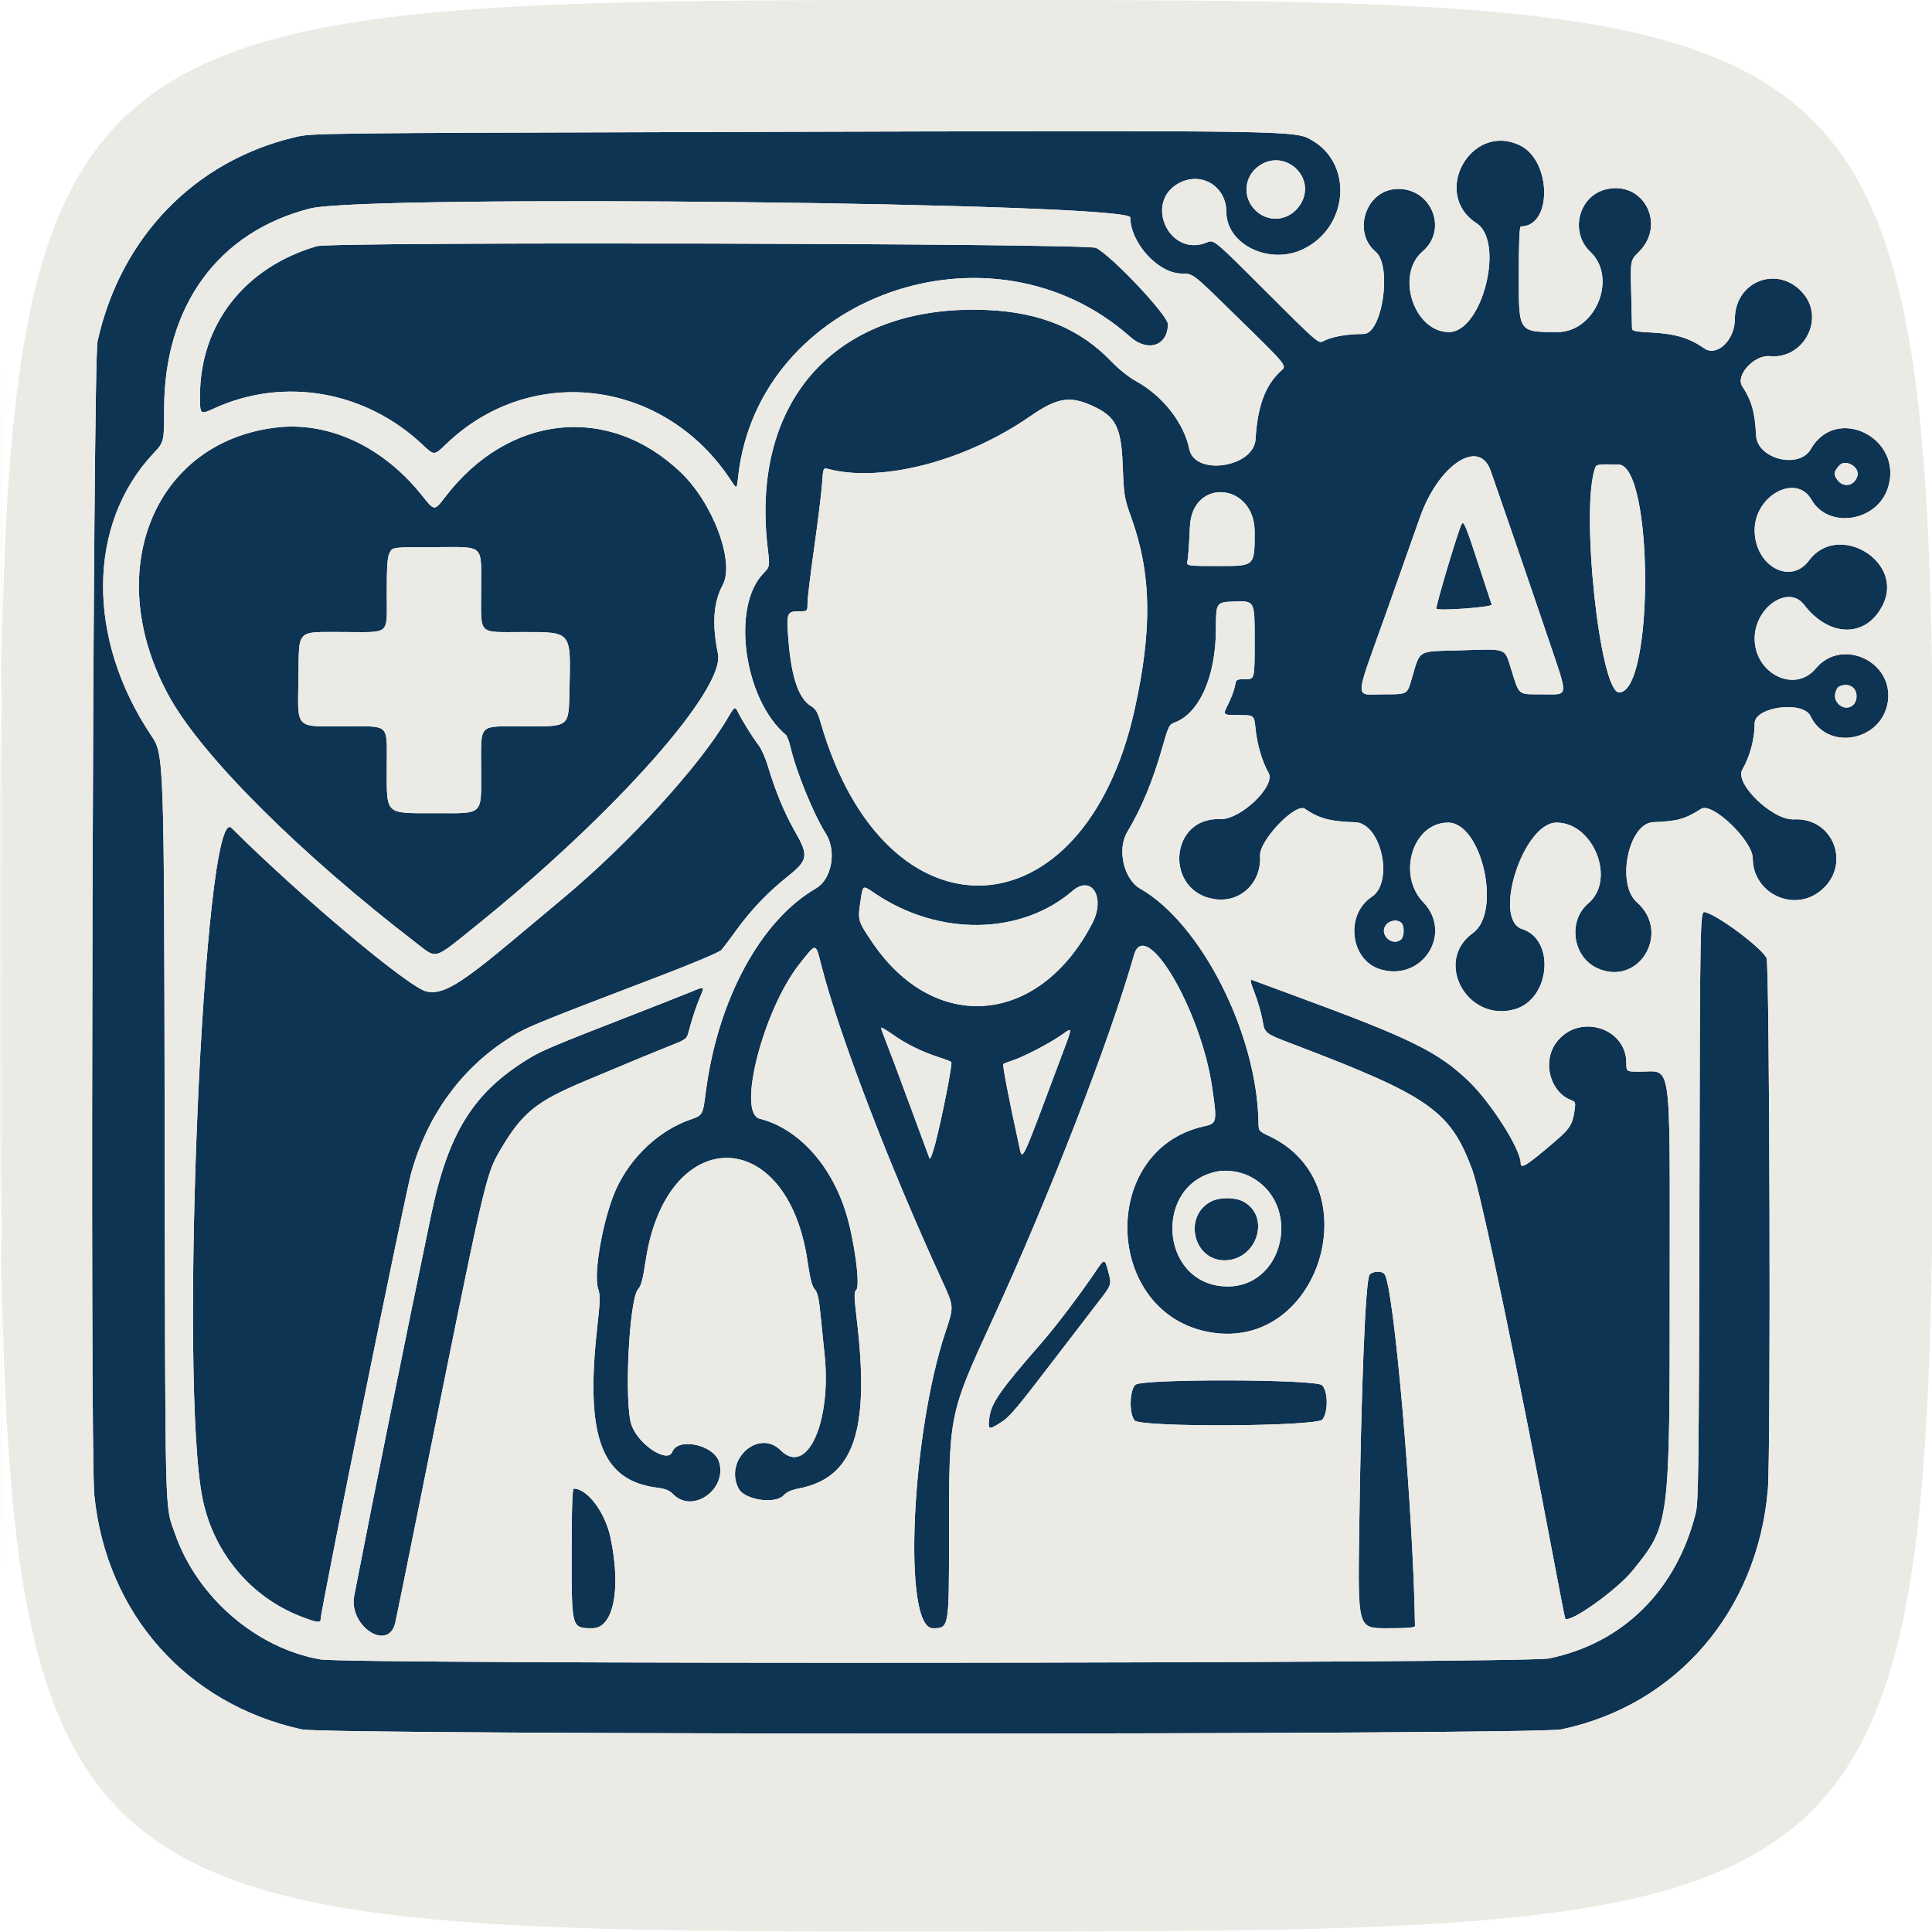 <svg xmlns="http://www.w3.org/2000/svg" width="1024" height="1024" viewBox="0 0 1024 1024" version="1.1"><path d="M 387 69.944 C 165.779 70.553, 165.489 70.557, 156.500 72.677 C 103.121 85.267, 63.917 125.754, 51.706 180.898 C 49.208 192.180, 47.596 768.618, 49.996 792.500 C 56.297 855.204, 98.858 903.233, 160 916.637 C 173.355 919.564, 813.509 919.545, 827.500 916.616 C 888.520 903.844, 931.487 853.965, 937.002 789.500 C 938.606 770.762, 937.971 511.552, 936.313 507.852 C 933.930 502.533, 910.839 485.233, 903.774 483.474 C 901.048 482.795, 901.048 482.795, 900.720 639.148 C 900.426 779.623, 900.227 796.161, 898.763 802.006 C 888.503 842.965, 860.148 871.022, 820.939 879.012 C 807.738 881.703, 185.077 882.188, 169.777 879.520 C 135.818 873.598, 104.447 846.486, 92.810 813 C 87.255 797.015, 87.625 811.440, 87.279 597.246 C 86.961 399.993, 86.961 399.993, 80.098 389.746 C 45.763 338.491, 46.189 277.873, 81.145 240.505 C 87 234.245, 87 234.245, 87 216.754 C 87 162.181, 115.631 122.872, 164.387 110.504 C 193.926 103.010, 598.995 107.433, 599.070 115.250 C 599.203 128.911, 613.999 145, 626.431 145 C 632.254 145, 632.254 145, 651.877 164.210 C 683.972 195.630, 682.236 193.490, 678.481 197.018 C 670.490 204.525, 666.505 215.481, 665.472 232.785 C 664.579 247.755, 633.295 252.454, 630.361 238.059 C 627.526 224.153, 616.223 209.743, 602.077 202 C 598.318 199.942, 592.966 195.667, 589.091 191.625 C 572.479 174.299, 551.536 165.582, 523.500 164.325 C 444.259 160.771, 397.558 211.299, 406.896 290.481 C 408.060 300.354, 408.060 300.354, 404.598 303.927 C 387.452 321.619, 394.272 370.619, 416.508 389.500 C 417.155 390.050, 418.269 392.975, 418.981 396 C 422.123 409.334, 431.233 431.627, 437.727 441.872 C 443.551 451.062, 440.854 466.014, 432.500 470.848 C 403.114 487.849, 380.409 529.811, 374.087 578.799 C 372.500 591.098, 372.500 591.098, 365.757 593.450 C 349.338 599.177, 334.340 613.228, 326.635 630.101 C 319.784 645.106, 314.356 674.988, 317.017 683.050 C 318.179 686.571, 318.115 689.397, 316.562 703.321 C 310.050 761.704, 318.722 784.823, 348.531 788.547 C 352.762 789.076, 354.774 789.928, 356.967 792.121 C 367.326 802.480, 385.805 789.059, 381.044 774.634 C 378.096 765.702, 359.331 761.761, 356.379 769.455 C 353.917 775.871, 338.468 765.798, 334.729 755.338 C 330.716 744.116, 333.411 688.425, 338.214 683.284 C 339.796 681.592, 340.739 678.046, 342.203 668.284 C 353.128 595.474, 417.297 595.539, 427.989 668.371 C 429.386 677.888, 430.388 681.797, 431.835 683.371 C 433.360 685.031, 434.038 688.035, 434.911 697 C 435.527 703.325, 436.466 712.550, 436.997 717.500 C 440.886 753.693, 427.770 782.679, 413.818 768.727 C 402.089 756.998, 383.593 773.709, 391.462 788.926 C 394.621 795.035, 410.822 797.453, 415.413 792.500 C 416.943 790.849, 419.559 789.655, 423.115 788.985 C 452.505 783.446, 461.118 758.672, 454.155 699.703 C 452.665 687.091, 452.613 684.736, 453.799 683.752 C 456.143 681.807, 452.815 656.948, 448.277 642.500 C 440.248 616.942, 422.810 598.010, 402.614 592.924 C 390.439 589.859, 404.645 534.937, 423.869 510.745 C 432.847 499.448, 432.184 499.370, 435.453 512.104 C 444.810 548.563, 471.481 618.171, 499.210 678.500 C 505.645 692.500, 505.645 692.500, 501.279 705.500 C 482.829 760.445, 478.365 863, 494.424 863 C 503 863, 503 863, 503.004 815.250 C 503.010 748.831, 502.742 750.161, 526.479 698.500 C 556.330 633.530, 588.166 551.421, 601.034 506.209 C 606.988 485.289, 636.391 534.940, 642.439 576.128 C 645.172 594.740, 645.028 595.456, 638.250 596.946 C 582.008 609.308, 584.796 696.671, 641.736 706.192 C 700.016 715.937, 726.510 627.618, 672.917 602.253 C 667.123 599.510, 667.100 599.483, 667.031 595 C 666.302 548.003, 636.729 489.511, 604.337 471 C 595.605 466.010, 591.970 450.149, 597.461 441 C 605.062 428.332, 611.076 413.786, 616.224 395.611 C 619.179 385.182, 619.771 383.952, 622.258 383.073 C 635.622 378.351, 644.416 358.649, 644.470 333.311 C 644.500 319.122, 644.500 319.122, 654.752 318.811 C 665.004 318.500, 665.004 318.500, 665.002 339.250 C 665 360, 665 360, 660.111 360 C 655.251 360, 655.218 360.022, 654.532 363.750 C 654.153 365.813, 652.534 370.087, 650.936 373.250 C 648.030 379, 648.030 379, 656.386 379 C 664.742 379, 664.742 379, 665.444 386.133 C 666.268 394.496, 669.016 403.820, 672.371 409.639 C 676.338 416.517, 657.432 434.593, 646.738 434.146 C 619.540 433.011, 617.054 472.893, 644.091 476.599 C 657.633 478.455, 668.724 467.708, 667.848 453.580 C 667.350 445.541, 686.717 425.288, 691.654 428.686 C 699.143 433.841, 704.976 435.403, 718.250 435.810 C 732.009 436.232, 738.965 467.463, 727.055 475.345 C 712.741 484.818, 715.628 508.977, 731.648 513.776 C 753.855 520.430, 770.247 494.773, 754.373 478.206 C 740.299 463.517, 748.858 436, 767.500 436 C 785.375 436, 796.078 483.475, 780.689 494.501 C 759.603 509.609, 777.862 542.413, 803.142 534.839 C 821.683 529.284, 824.396 498.021, 806.821 492.443 C 790.821 487.365, 807.364 436, 825 436 C 844.644 436, 856.609 466.360, 841.858 478.773 C 830.870 488.018, 833.448 507.086, 846.500 513.110 C 868.538 523.281, 885.978 494.358, 867.559 478.186 C 856.523 468.496, 863.125 436.275, 876.250 435.769 C 889.124 435.272, 892.965 434.203, 901.706 428.686 C 907.544 425, 929 445.648, 929 454.952 C 929 473.086, 949.825 483.555, 964.253 472.674 C 981.640 459.562, 972.418 433.217, 950.815 434.283 C 939.504 434.841, 919.217 415.302, 923.460 407.936 C 927.542 400.850, 930 391.626, 930 383.395 C 930 374.608, 955.648 371.241, 959.573 379.512 C 968.546 398.422, 997.728 392.858, 1000.630 371.683 C 1003.550 350.381, 976.030 337.845, 962.429 354.282 C 951.366 367.651, 930 357.195, 930 338.410 C 930 321.933, 947.870 309.699, 956.163 320.500 C 969.752 338.199, 989.466 338.129, 998.072 320.352 C 1009.248 297.264, 974.050 276.430, 958.774 297.092 C 948.917 310.424, 930 299.845, 930 281 C 930 262.558, 952.077 250.721, 960.115 264.853 C 968.996 280.467, 994.643 276.633, 1000.564 258.806 C 1009.328 232.421, 973.398 214.142, 959.751 238.042 C 953.567 248.873, 931.338 243.282, 930.758 230.750 C 930.199 218.677, 928.376 212.188, 923.449 204.744 C 919.639 198.986, 929.732 187.980, 938.087 188.782 C 955.632 190.468, 967.109 169.641, 956.142 156.018 C 943.234 139.984, 919.540 148.476, 919.510 169.147 C 919.493 180.305, 909.934 189.367, 903.209 184.600 C 895.662 179.251, 887.963 176.915, 875.750 176.269 C 866.796 175.795, 865.001 175.433, 865.005 174.100 C 865.007 173.220, 864.813 164.729, 864.572 155.230 C 864.134 137.961, 864.134 137.961, 868.540 133.618 C 883.479 118.889, 870.879 95.254, 850.856 100.447 C 836.548 104.159, 831.951 123.163, 842.877 133.437 C 857.489 147.179, 845.722 176, 825.500 176 C 805 176, 805 176, 805 148 C 805 127.486, 805.309 120, 806.156 120 C 822.843 120, 822.409 85.186, 805.621 77.058 C 779.711 64.516, 758.404 102.646, 782.575 118.298 C 797.714 128.102, 785.615 176, 768 176 C 749.434 176, 739.495 145.684, 753.993 133.274 C 768.039 121.251, 758.111 98.665, 739.460 100.212 C 723.603 101.527, 716.877 123.146, 729.119 133.447 C 737.953 140.880, 732.672 176.999, 722.750 177.012 C 713.681 177.024, 705.719 178.475, 701.068 180.963 C 698.835 182.159, 697.478 180.965, 671.072 154.572 C 643.415 126.929, 643.415 126.929, 639.740 128.464 C 619.672 136.849, 605.879 106.755, 625.259 96.868 C 637.054 90.850, 650 98.948, 650 112.344 C 650 129.515, 672.683 140.608, 690.500 132.150 C 714.563 120.726, 717.497 87.338, 695.568 74.487 C 686.274 69.040, 690.874 69.108, 387 69.944 M 669.017 86.851 C 659.454 91.980, 657.783 104.287, 665.642 111.698 C 673.280 118.902, 685.101 116.602, 690.023 106.956 C 696.713 93.841, 682.086 79.842, 669.017 86.851 M 168 130.474 C 129.637 141.657, 106 171.937, 106 209.901 C 106 219.886, 106 219.886, 113.656 216.397 C 150.575 199.573, 193.797 207.165, 224.075 235.794 C 230.110 241.500, 230.110 241.500, 236.509 235.344 C 281.664 191.906, 352.662 201.109, 387.622 254.931 C 390.500 259.363, 390.500 259.363, 391.272 252.431 C 401.920 156.883, 525.273 113.020, 599.054 178.548 C 608.386 186.836, 618.993 183.256, 619.004 171.816 C 619.008 167.192, 589.868 136.198, 581 131.396 C 576.445 128.929, 176.364 128.036, 168 130.474 M 545.850 220.748 C 511.565 244.469, 467.221 255.994, 438.905 248.544 C 436.309 247.861, 436.309 247.861, 435.683 256.685 C 435.339 261.538, 433.469 276.697, 431.528 290.371 C 429.588 304.045, 428 317.206, 428 319.616 C 428 324, 428 324, 423.622 324 C 416.929 324, 416.670 324.743, 417.967 340.193 C 419.591 359.537, 423.449 370.471, 430.021 374.354 C 432.395 375.755, 433.379 377.505, 435.055 383.298 C 469.250 501.515, 574.705 496.888, 601.388 376 C 610.836 333.193, 610.295 304.009, 599.495 274 C 595.879 263.952, 595.689 262.790, 595.078 247 C 594.272 226.159, 591.407 220.608, 578.500 214.880 C 566.772 209.675, 560.130 210.869, 545.850 220.748 M 146 226.629 C 80.356 234.738, 53.242 304.951, 90.443 370.500 C 108.277 401.924, 159.632 452.939, 220.588 499.784 C 231.878 508.460, 229.289 509.233, 253 490.106 C 325.697 431.465, 384.406 365.364, 380.537 346.513 C 377.321 330.843, 378.115 319.203, 383.018 310.151 C 389.596 298.006, 378.012 266.810, 360.820 250.369 C 322.580 213.799, 269.415 219.464, 235.723 263.698 C 230.240 270.896, 230.240 270.896, 223.729 262.698 C 203.018 236.624, 174.019 223.168, 146 226.629 M 974.807 246.750 C 972.166 249.826, 971.881 250.908, 973.103 253.229 C 976.005 258.739, 982.708 258.171, 984.461 252.267 C 985.879 247.491, 978.025 243.003, 974.807 246.750 M 752.579 274.261 C 747.123 289.793, 738.968 312.850, 734.458 325.500 C 717.473 373.143, 717.544 368, 733.871 368 C 745.805 368, 745.805 368, 747.962 360.750 C 753.006 343.800, 750.414 345.395, 774.069 344.685 C 799.482 343.923, 797.273 343.053, 801.150 355.347 C 805.411 368.859, 804.293 368, 817.622 368 C 831.742 368, 831.477 370.634, 820.593 338.399 C 812.885 315.567, 792.752 256.945, 789.976 249.250 C 783.802 232.130, 762.337 246.486, 752.579 274.261 M 845.572 247.673 C 837.508 268.689, 847.884 367, 858.167 367 C 876.751 367, 876.454 246.668, 857.869 246.219 C 847.598 245.971, 846.160 246.141, 845.572 247.673 M 630.666 279.250 C 630.324 287.637, 629.757 295.738, 629.405 297.250 C 628.767 300, 628.767 300, 646.883 300 C 665 300, 665 300, 665 282 C 665 255.677, 631.735 253.013, 630.666 279.250 M 774.747 277.663 C 772.961 280.789, 760.661 321.995, 761.319 322.652 C 762.582 323.916, 791.132 321.787, 790.626 320.467 C 790.354 319.760, 787.159 310.032, 783.525 298.849 C 777.136 279.192, 775.765 275.882, 774.747 277.663 M 206.526 292.950 C 205.321 295.280, 205 299.758, 205 314.250 C 205 337.092, 207.227 335, 182.911 335 C 156.382 335, 158.590 332.821, 158.193 359.398 C 157.782 386.913, 155.975 385, 182.383 385 C 207.164 385, 205 382.944, 205 406.495 C 205 432.312, 203.634 431, 230.516 431 C 256.825 431, 255 432.745, 255 407.588 C 255 383.040, 253.091 385, 277.001 385 C 302.551 385, 301.362 385.979, 301.855 364.550 C 302.549 334.432, 303.025 335, 277.117 335 C 252.892 335, 255 337.082, 255 313.151 C 255 287.737, 257.447 290, 229.969 290 C 208.051 290, 208.051 290, 206.526 292.950 M 975.185 363.684 C 973.002 364.557, 971.855 368.857, 973.150 371.315 C 976.324 377.347, 984 375.709, 984 369 C 984 364.271, 979.899 361.798, 975.185 363.684 M 385.563 380.820 C 370.580 406.244, 333.324 447.015, 298.562 476.031 C 290.346 482.889, 278.871 492.487, 273.062 497.359 C 243.738 521.956, 234.644 527.399, 226.027 525.506 C 216.762 523.471, 159.173 475.145, 122.750 438.840 C 107.898 424.036, 94.613 733.739, 107.478 794.894 C 113.445 823.262, 132.982 846.502, 159.500 856.776 C 168.217 860.153, 170 860.350, 170 857.932 C 170 853.200, 214.511 633.943, 217.999 621.490 C 226.308 591.831, 243.710 567.433, 267.944 551.468 C 278.292 544.651, 279.610 544.100, 349.500 517.403 C 367.535 510.513, 381.260 504.712, 382.318 503.530 C 383.318 502.414, 386.739 497.900, 389.921 493.500 C 397.983 482.351, 406.690 473.178, 417.104 464.862 C 428.470 455.786, 428.810 453.647, 421.040 440.129 C 415.829 431.063, 410.685 418.578, 406.976 406 C 405.760 401.875, 403.564 396.925, 402.096 395 C 398.811 390.692, 393.837 382.736, 391.357 377.820 C 389.500 374.141, 389.500 374.141, 385.563 380.820 M 568.500 472.171 C 541.053 495.744, 497.654 496.350, 463.918 473.630 C 456.960 468.945, 457.403 468.685, 455.973 478.297 C 454.577 487.680, 454.758 488.284, 462.309 499.437 C 495.409 548.325, 550.755 543.560, 578.929 489.397 C 586.053 475.701, 578.642 463.461, 568.500 472.171 M 734.333 490.615 C 731.075 495.587, 737.985 501.747, 742.560 497.950 C 744.306 496.501, 744.461 490.861, 742.800 489.200 C 740.637 487.037, 736.191 487.780, 734.333 490.615 M 665.080 526.544 C 666.714 530.787, 668.571 537.290, 669.206 540.995 C 670.361 547.730, 670.361 547.730, 685.430 553.467 C 757.748 580.994, 768.677 588.656, 780.332 620 C 784.960 632.445, 805.083 728.818, 823.555 827 C 826.711 843.775, 829.428 857.663, 829.592 857.862 C 831.869 860.621, 856.961 842.770, 865.290 832.465 C 885.010 808.066, 884.991 808.215, 884.996 680.151 C 885.001 558.499, 886.352 568, 869.050 568 C 862 568, 862 568, 862 563.460 C 862 544.272, 836.233 536.859, 824.730 552.739 C 817.341 562.938, 821.570 578.844, 832.805 583.116 C 835.047 583.968, 835.170 584.378, 834.512 588.766 C 833.408 596.133, 832.042 598.260, 824 605.144 C 809.215 617.800, 806 619.825, 806 616.484 C 806 609.161, 790.322 584.465, 778.419 573.038 C 762.177 557.444, 747.800 550.387, 686 527.673 C 674.725 523.529, 664.737 519.843, 663.804 519.483 C 662.390 518.936, 662.601 520.106, 665.080 526.544 M 365.490 526.020 C 361.646 527.599, 347.925 533.007, 335 538.037 C 294.022 553.983, 287.254 556.824, 280.573 560.883 C 250.975 578.864, 237.643 600.141, 228.492 644 C 215.174 707.826, 197.271 796.494, 187.755 845.750 C 184.671 861.712, 205.597 875.693, 209.471 860.259 C 209.849 858.752, 215.498 830.964, 222.024 798.509 C 257.245 623.339, 257.360 622.839, 265.183 609.500 C 276.633 589.979, 283.989 583.953, 309.500 573.193 C 328.773 565.064, 346.876 557.571, 355.741 554.053 C 363.732 550.882, 364.014 550.657, 365.046 546.641 C 366.664 540.346, 369.099 532.988, 371.179 528.108 C 373.549 522.546, 373.757 522.623, 365.490 526.020 M 467 544.777 C 467 545.260, 468.081 548.320, 469.402 551.578 C 470.723 554.835, 476.364 569.875, 481.939 585 C 487.513 600.125, 492.340 613.175, 492.665 614 C 492.990 614.825, 494.319 611.450, 495.619 606.500 C 499.295 592.497, 504.986 563.578, 504.204 562.877 C 503.817 562.530, 501.025 561.455, 498 560.488 C 488.965 557.601, 480.198 553.317, 473.404 548.469 C 469.882 545.955, 467 544.294, 467 544.777 M 561.897 549.048 C 555.408 553.488, 542.296 560.232, 536.500 562.111 C 534.300 562.825, 532.187 563.654, 531.805 563.954 C 531.222 564.412, 534.596 581.911, 540.152 607.250 C 541.994 615.651, 540.736 618.289, 561.953 561.543 C 568.912 542.932, 568.918 544.245, 561.897 549.048 M 645 620.921 C 611.455 627.749, 614.536 679.602, 648.616 681.789 C 680.923 683.862, 691.203 637.009, 661.500 623.071 C 656.737 620.836, 649.836 619.937, 645 620.921 M 642.020 636.752 C 627.043 644.276, 632.335 668, 648.990 668 C 666.246 668, 673.706 644.747, 658.983 636.851 C 654.587 634.494, 646.608 634.447, 642.020 636.752 M 580.514 674.172 C 572.523 686.013, 559.733 702.905, 552.357 711.360 C 529.633 737.409, 525.300 743.668, 524.332 751.846 C 523.618 757.871, 524.006 758.016, 530.249 754.057 C 535.325 750.838, 537.657 748.078, 560.293 718.500 C 568.711 707.500, 578.672 694.529, 582.430 689.676 C 589.261 680.853, 589.261 680.853, 587.360 673.848 C 585.460 666.844, 585.460 666.844, 580.514 674.172 M 725.917 675.601 C 723.723 678.244, 721.425 735.153, 720.379 812.750 C 719.702 863, 719.702 863, 734.851 863 C 746.314 863, 749.995 862.696, 749.981 861.750 C 749.052 799.725, 738.767 681.294, 733.786 675.250 C 732.329 673.483, 727.496 673.698, 725.917 675.601 M 601.861 733.912 C 598.648 736.513, 598.336 749.504, 601.405 752.895 C 604.769 756.612, 697.977 756.116, 700.927 752.365 C 704.065 748.377, 703.916 737.209, 700.686 734.174 C 697.271 730.967, 605.798 730.724, 601.861 733.912 M 303 826 C 303 863, 303 863, 314 863 C 325.201 863, 329.341 842.145, 323.557 814.856 C 320.742 801.576, 311.309 789, 304.162 789 C 303.300 789, 303 798.558, 303 826" stroke="none" fill="#0e3453" fill-rule="evenodd"/><path d="M 0 512.001 C 0 1024.002, 0 1024.002, 512.250 1023.751 C 1024.500 1023.500, 1024.500 1023.500, 1024.751 511.750 C 1025.002 0, 1025.002 0, 512.501 0 C 0 0, 0 0, 0 512.001 M 0.496 512.500 C 0.496 794.100, 0.610 909.151, 0.750 768.168 C 0.890 627.186, 0.890 396.786, 0.750 256.168 C 0.610 115.551, 0.496 230.900, 0.496 512.500 M 387 69.944 C 165.779 70.553, 165.489 70.557, 156.500 72.677 C 103.121 85.267, 63.917 125.754, 51.706 180.898 C 49.208 192.180, 47.596 768.618, 49.996 792.500 C 56.297 855.204, 98.858 903.233, 160 916.637 C 173.355 919.564, 813.509 919.545, 827.500 916.616 C 888.520 903.844, 931.487 853.965, 937.002 789.500 C 938.606 770.762, 937.971 511.552, 936.313 507.852 C 933.930 502.533, 910.839 485.233, 903.774 483.474 C 901.048 482.795, 901.048 482.795, 900.720 639.148 C 900.426 779.623, 900.227 796.161, 898.763 802.006 C 888.503 842.965, 860.148 871.022, 820.939 879.012 C 807.738 881.703, 185.077 882.188, 169.777 879.520 C 135.818 873.598, 104.447 846.486, 92.810 813 C 87.255 797.015, 87.625 811.440, 87.279 597.246 C 86.961 399.993, 86.961 399.993, 80.098 389.746 C 45.763 338.491, 46.189 277.873, 81.145 240.505 C 87 234.245, 87 234.245, 87 216.754 C 87 162.181, 115.631 122.872, 164.387 110.504 C 193.926 103.010, 598.995 107.433, 599.070 115.250 C 599.203 128.911, 613.999 145, 626.431 145 C 632.254 145, 632.254 145, 651.877 164.210 C 683.972 195.630, 682.236 193.490, 678.481 197.018 C 670.490 204.525, 666.505 215.481, 665.472 232.785 C 664.579 247.755, 633.295 252.454, 630.361 238.059 C 627.526 224.153, 616.223 209.743, 602.077 202 C 598.318 199.942, 592.966 195.667, 589.091 191.625 C 572.479 174.299, 551.536 165.582, 523.500 164.325 C 444.259 160.771, 397.558 211.299, 406.896 290.481 C 408.060 300.354, 408.060 300.354, 404.598 303.927 C 387.452 321.619, 394.272 370.619, 416.508 389.500 C 417.155 390.050, 418.269 392.975, 418.981 396 C 422.123 409.334, 431.233 431.627, 437.727 441.872 C 443.551 451.062, 440.854 466.014, 432.500 470.848 C 403.114 487.849, 380.409 529.811, 374.087 578.799 C 372.500 591.098, 372.500 591.098, 365.757 593.450 C 349.338 599.177, 334.340 613.228, 326.635 630.101 C 319.784 645.106, 314.356 674.988, 317.017 683.050 C 318.179 686.571, 318.115 689.397, 316.562 703.321 C 310.050 761.704, 318.722 784.823, 348.531 788.547 C 352.762 789.076, 354.774 789.928, 356.967 792.121 C 367.326 802.480, 385.805 789.059, 381.044 774.634 C 378.096 765.702, 359.331 761.761, 356.379 769.455 C 353.917 775.871, 338.468 765.798, 334.729 755.338 C 330.716 744.116, 333.411 688.425, 338.214 683.284 C 339.796 681.592, 340.739 678.046, 342.203 668.284 C 353.128 595.474, 417.297 595.539, 427.989 668.371 C 429.386 677.888, 430.388 681.797, 431.835 683.371 C 433.360 685.031, 434.038 688.035, 434.911 697 C 435.527 703.325, 436.466 712.550, 436.997 717.500 C 440.886 753.693, 427.770 782.679, 413.818 768.727 C 402.089 756.998, 383.593 773.709, 391.462 788.926 C 394.621 795.035, 410.822 797.453, 415.413 792.500 C 416.943 790.849, 419.559 789.655, 423.115 788.985 C 452.505 783.446, 461.118 758.672, 454.155 699.703 C 452.665 687.091, 452.613 684.736, 453.799 683.752 C 456.143 681.807, 452.815 656.948, 448.277 642.500 C 440.248 616.942, 422.810 598.010, 402.614 592.924 C 390.439 589.859, 404.645 534.937, 423.869 510.745 C 432.847 499.448, 432.184 499.370, 435.453 512.104 C 444.810 548.563, 471.481 618.171, 499.210 678.500 C 505.645 692.500, 505.645 692.500, 501.279 705.500 C 482.829 760.445, 478.365 863, 494.424 863 C 503 863, 503 863, 503.004 815.250 C 503.010 748.831, 502.742 750.161, 526.479 698.500 C 556.330 633.530, 588.166 551.421, 601.034 506.209 C 606.988 485.289, 636.391 534.940, 642.439 576.128 C 645.172 594.740, 645.028 595.456, 638.250 596.946 C 582.008 609.308, 584.796 696.671, 641.736 706.192 C 700.016 715.937, 726.510 627.618, 672.917 602.253 C 667.123 599.510, 667.100 599.483, 667.031 595 C 666.302 548.003, 636.729 489.511, 604.337 471 C 595.605 466.010, 591.970 450.149, 597.461 441 C 605.062 428.332, 611.076 413.786, 616.224 395.611 C 619.179 385.182, 619.771 383.952, 622.258 383.073 C 635.622 378.351, 644.416 358.649, 644.470 333.311 C 644.500 319.122, 644.500 319.122, 654.752 318.811 C 665.004 318.500, 665.004 318.500, 665.002 339.250 C 665 360, 665 360, 660.111 360 C 655.251 360, 655.218 360.022, 654.532 363.750 C 654.153 365.813, 652.534 370.087, 650.936 373.250 C 648.030 379, 648.030 379, 656.386 379 C 664.742 379, 664.742 379, 665.444 386.133 C 666.268 394.496, 669.016 403.820, 672.371 409.639 C 676.338 416.517, 657.432 434.593, 646.738 434.146 C 619.540 433.011, 617.054 472.893, 644.091 476.599 C 657.633 478.455, 668.724 467.708, 667.848 453.580 C 667.350 445.541, 686.717 425.288, 691.654 428.686 C 699.143 433.841, 704.976 435.403, 718.250 435.810 C 732.009 436.232, 738.965 467.463, 727.055 475.345 C 712.741 484.818, 715.628 508.977, 731.648 513.776 C 753.855 520.430, 770.247 494.773, 754.373 478.206 C 740.299 463.517, 748.858 436, 767.500 436 C 785.375 436, 796.078 483.475, 780.689 494.501 C 759.603 509.609, 777.862 542.413, 803.142 534.839 C 821.683 529.284, 824.396 498.021, 806.821 492.443 C 790.821 487.365, 807.364 436, 825 436 C 844.644 436, 856.609 466.360, 841.858 478.773 C 830.870 488.018, 833.448 507.086, 846.500 513.110 C 868.538 523.281, 885.978 494.358, 867.559 478.186 C 856.523 468.496, 863.125 436.275, 876.250 435.769 C 889.124 435.272, 892.965 434.203, 901.706 428.686 C 907.544 425, 929 445.648, 929 454.952 C 929 473.086, 949.825 483.555, 964.253 472.674 C 981.640 459.562, 972.418 433.217, 950.815 434.283 C 939.504 434.841, 919.217 415.302, 923.460 407.936 C 927.542 400.850, 930 391.626, 930 383.395 C 930 374.608, 955.648 371.241, 959.573 379.512 C 968.546 398.422, 997.728 392.858, 1000.630 371.683 C 1003.550 350.381, 976.030 337.845, 962.429 354.282 C 951.366 367.651, 930 357.195, 930 338.410 C 930 321.933, 947.870 309.699, 956.163 320.500 C 969.752 338.199, 989.466 338.129, 998.072 320.352 C 1009.248 297.264, 974.050 276.430, 958.774 297.092 C 948.917 310.424, 930 299.845, 930 281 C 930 262.558, 952.077 250.721, 960.115 264.853 C 968.996 280.467, 994.643 276.633, 1000.564 258.806 C 1009.328 232.421, 973.398 214.142, 959.751 238.042 C 953.567 248.873, 931.338 243.282, 930.758 230.750 C 930.199 218.677, 928.376 212.188, 923.449 204.744 C 919.639 198.986, 929.732 187.980, 938.087 188.782 C 955.632 190.468, 967.109 169.641, 956.142 156.018 C 943.234 139.984, 919.540 148.476, 919.510 169.147 C 919.493 180.305, 909.934 189.367, 903.209 184.600 C 895.662 179.251, 887.963 176.915, 875.750 176.269 C 866.796 175.795, 865.001 175.433, 865.005 174.100 C 865.007 173.220, 864.813 164.729, 864.572 155.230 C 864.134 137.961, 864.134 137.961, 868.540 133.618 C 883.479 118.889, 870.879 95.254, 850.856 100.447 C 836.548 104.159, 831.951 123.163, 842.877 133.437 C 857.489 147.179, 845.722 176, 825.500 176 C 805 176, 805 176, 805 148 C 805 127.486, 805.309 120, 806.156 120 C 822.843 120, 822.409 85.186, 805.621 77.058 C 779.711 64.516, 758.404 102.646, 782.575 118.298 C 797.714 128.102, 785.615 176, 768 176 C 749.434 176, 739.495 145.684, 753.993 133.274 C 768.039 121.251, 758.111 98.665, 739.460 100.212 C 723.603 101.527, 716.877 123.146, 729.119 133.447 C 737.953 140.880, 732.672 176.999, 722.750 177.012 C 713.681 177.024, 705.719 178.475, 701.068 180.963 C 698.835 182.159, 697.478 180.965, 671.072 154.572 C 643.415 126.929, 643.415 126.929, 639.740 128.464 C 619.672 136.849, 605.879 106.755, 625.259 96.868 C 637.054 90.850, 650 98.948, 650 112.344 C 650 129.515, 672.683 140.608, 690.500 132.150 C 714.563 120.726, 717.497 87.338, 695.568 74.487 C 686.274 69.040, 690.874 69.108, 387 69.944 M 669.017 86.851 C 659.454 91.980, 657.783 104.287, 665.642 111.698 C 673.280 118.902, 685.101 116.602, 690.023 106.956 C 696.713 93.841, 682.086 79.842, 669.017 86.851 M 168 130.474 C 129.637 141.657, 106 171.937, 106 209.901 C 106 219.886, 106 219.886, 113.656 216.397 C 150.575 199.573, 193.797 207.165, 224.075 235.794 C 230.110 241.500, 230.110 241.500, 236.509 235.344 C 281.664 191.906, 352.662 201.109, 387.622 254.931 C 390.500 259.363, 390.500 259.363, 391.272 252.431 C 401.920 156.883, 525.273 113.020, 599.054 178.548 C 608.386 186.836, 618.993 183.256, 619.004 171.816 C 619.008 167.192, 589.868 136.198, 581 131.396 C 576.445 128.929, 176.364 128.036, 168 130.474 M 545.850 220.748 C 511.565 244.469, 467.221 255.994, 438.905 248.544 C 436.309 247.861, 436.309 247.861, 435.683 256.685 C 435.339 261.538, 433.469 276.697, 431.528 290.371 C 429.588 304.045, 428 317.206, 428 319.616 C 428 324, 428 324, 423.622 324 C 416.929 324, 416.670 324.743, 417.967 340.193 C 419.591 359.537, 423.449 370.471, 430.021 374.354 C 432.395 375.755, 433.379 377.505, 435.055 383.298 C 469.250 501.515, 574.705 496.888, 601.388 376 C 610.836 333.193, 610.295 304.009, 599.495 274 C 595.879 263.952, 595.689 262.790, 595.078 247 C 594.272 226.159, 591.407 220.608, 578.500 214.880 C 566.772 209.675, 560.130 210.869, 545.850 220.748 M 146 226.629 C 80.356 234.738, 53.242 304.951, 90.443 370.500 C 108.277 401.924, 159.632 452.939, 220.588 499.784 C 231.878 508.460, 229.289 509.233, 253 490.106 C 325.697 431.465, 384.406 365.364, 380.537 346.513 C 377.321 330.843, 378.115 319.203, 383.018 310.151 C 389.596 298.006, 378.012 266.810, 360.820 250.369 C 322.580 213.799, 269.415 219.464, 235.723 263.698 C 230.240 270.896, 230.240 270.896, 223.729 262.698 C 203.018 236.624, 174.019 223.168, 146 226.629 M 974.807 246.750 C 972.166 249.826, 971.881 250.908, 973.103 253.229 C 976.005 258.739, 982.708 258.171, 984.461 252.267 C 985.879 247.491, 978.025 243.003, 974.807 246.750 M 752.579 274.261 C 747.123 289.793, 738.968 312.850, 734.458 325.500 C 717.473 373.143, 717.544 368, 733.871 368 C 745.805 368, 745.805 368, 747.962 360.750 C 753.006 343.800, 750.414 345.395, 774.069 344.685 C 799.482 343.923, 797.273 343.053, 801.150 355.347 C 805.411 368.859, 804.293 368, 817.622 368 C 831.742 368, 831.477 370.634, 820.593 338.399 C 812.885 315.567, 792.752 256.945, 789.976 249.250 C 783.802 232.130, 762.337 246.486, 752.579 274.261 M 845.572 247.673 C 837.508 268.689, 847.884 367, 858.167 367 C 876.751 367, 876.454 246.668, 857.869 246.219 C 847.598 245.971, 846.160 246.141, 845.572 247.673 M 630.666 279.250 C 630.324 287.637, 629.757 295.738, 629.405 297.250 C 628.767 300, 628.767 300, 646.883 300 C 665 300, 665 300, 665 282 C 665 255.677, 631.735 253.013, 630.666 279.250 M 774.747 277.663 C 772.961 280.789, 760.661 321.995, 761.319 322.652 C 762.582 323.916, 791.132 321.787, 790.626 320.467 C 790.354 319.760, 787.159 310.032, 783.525 298.849 C 777.136 279.192, 775.765 275.882, 774.747 277.663 M 206.526 292.950 C 205.321 295.280, 205 299.758, 205 314.250 C 205 337.092, 207.227 335, 182.911 335 C 156.382 335, 158.590 332.821, 158.193 359.398 C 157.782 386.913, 155.975 385, 182.383 385 C 207.164 385, 205 382.944, 205 406.495 C 205 432.312, 203.634 431, 230.516 431 C 256.825 431, 255 432.745, 255 407.588 C 255 383.040, 253.091 385, 277.001 385 C 302.551 385, 301.362 385.979, 301.855 364.550 C 302.549 334.432, 303.025 335, 277.117 335 C 252.892 335, 255 337.082, 255 313.151 C 255 287.737, 257.447 290, 229.969 290 C 208.051 290, 208.051 290, 206.526 292.950 M 975.185 363.684 C 973.002 364.557, 971.855 368.857, 973.150 371.315 C 976.324 377.347, 984 375.709, 984 369 C 984 364.271, 979.899 361.798, 975.185 363.684 M 385.563 380.820 C 370.580 406.244, 333.324 447.015, 298.562 476.031 C 290.346 482.889, 278.871 492.487, 273.062 497.359 C 243.738 521.956, 234.644 527.399, 226.027 525.506 C 216.762 523.471, 159.173 475.145, 122.750 438.840 C 107.898 424.036, 94.613 733.739, 107.478 794.894 C 113.445 823.262, 132.982 846.502, 159.500 856.776 C 168.217 860.153, 170 860.350, 170 857.932 C 170 853.200, 214.511 633.943, 217.999 621.490 C 226.308 591.831, 243.710 567.433, 267.944 551.468 C 278.292 544.651, 279.610 544.100, 349.500 517.403 C 367.535 510.513, 381.260 504.712, 382.318 503.530 C 383.318 502.414, 386.739 497.900, 389.921 493.500 C 397.983 482.351, 406.690 473.178, 417.104 464.862 C 428.470 455.786, 428.810 453.647, 421.040 440.129 C 415.829 431.063, 410.685 418.578, 406.976 406 C 405.760 401.875, 403.564 396.925, 402.096 395 C 398.811 390.692, 393.837 382.736, 391.357 377.820 C 389.500 374.141, 389.500 374.141, 385.563 380.820 M 568.500 472.171 C 541.053 495.744, 497.654 496.350, 463.918 473.630 C 456.960 468.945, 457.403 468.685, 455.973 478.297 C 454.577 487.680, 454.758 488.284, 462.309 499.437 C 495.409 548.325, 550.755 543.560, 578.929 489.397 C 586.053 475.701, 578.642 463.461, 568.500 472.171 M 734.333 490.615 C 731.075 495.587, 737.985 501.747, 742.560 497.950 C 744.306 496.501, 744.461 490.861, 742.800 489.200 C 740.637 487.037, 736.191 487.780, 734.333 490.615 M 665.080 526.544 C 666.714 530.787, 668.571 537.290, 669.206 540.995 C 670.361 547.730, 670.361 547.730, 685.430 553.467 C 757.748 580.994, 768.677 588.656, 780.332 620 C 784.960 632.445, 805.083 728.818, 823.555 827 C 826.711 843.775, 829.428 857.663, 829.592 857.862 C 831.869 860.621, 856.961 842.770, 865.290 832.465 C 885.010 808.066, 884.991 808.215, 884.996 680.151 C 885.001 558.499, 886.352 568, 869.050 568 C 862 568, 862 568, 862 563.460 C 862 544.272, 836.233 536.859, 824.730 552.739 C 817.341 562.938, 821.570 578.844, 832.805 583.116 C 835.047 583.968, 835.170 584.378, 834.512 588.766 C 833.408 596.133, 832.042 598.260, 824 605.144 C 809.215 617.800, 806 619.825, 806 616.484 C 806 609.161, 790.322 584.465, 778.419 573.038 C 762.177 557.444, 747.800 550.387, 686 527.673 C 674.725 523.529, 664.737 519.843, 663.804 519.483 C 662.390 518.936, 662.601 520.106, 665.080 526.544 M 365.490 526.020 C 361.646 527.599, 347.925 533.007, 335 538.037 C 294.022 553.983, 287.254 556.824, 280.573 560.883 C 250.975 578.864, 237.643 600.141, 228.492 644 C 215.174 707.826, 197.271 796.494, 187.755 845.750 C 184.671 861.712, 205.597 875.693, 209.471 860.259 C 209.849 858.752, 215.498 830.964, 222.024 798.509 C 257.245 623.339, 257.360 622.839, 265.183 609.500 C 276.633 589.979, 283.989 583.953, 309.500 573.193 C 328.773 565.064, 346.876 557.571, 355.741 554.053 C 363.732 550.882, 364.014 550.657, 365.046 546.641 C 366.664 540.346, 369.099 532.988, 371.179 528.108 C 373.549 522.546, 373.757 522.623, 365.490 526.020 M 467 544.777 C 467 545.260, 468.081 548.320, 469.402 551.578 C 470.723 554.835, 476.364 569.875, 481.939 585 C 487.513 600.125, 492.340 613.175, 492.665 614 C 492.990 614.825, 494.319 611.450, 495.619 606.500 C 499.295 592.497, 504.986 563.578, 504.204 562.877 C 503.817 562.530, 501.025 561.455, 498 560.488 C 488.965 557.601, 480.198 553.317, 473.404 548.469 C 469.882 545.955, 467 544.294, 467 544.777 M 561.897 549.048 C 555.408 553.488, 542.296 560.232, 536.500 562.111 C 534.300 562.825, 532.187 563.654, 531.805 563.954 C 531.222 564.412, 534.596 581.911, 540.152 607.250 C 541.994 615.651, 540.736 618.289, 561.953 561.543 C 568.912 542.932, 568.918 544.245, 561.897 549.048 M 645 620.921 C 611.455 627.749, 614.536 679.602, 648.616 681.789 C 680.923 683.862, 691.203 637.009, 661.500 623.071 C 656.737 620.836, 649.836 619.937, 645 620.921 M 642.020 636.752 C 627.043 644.276, 632.335 668, 648.990 668 C 666.246 668, 673.706 644.747, 658.983 636.851 C 654.587 634.494, 646.608 634.447, 642.020 636.752 M 580.514 674.172 C 572.523 686.013, 559.733 702.905, 552.357 711.360 C 529.633 737.409, 525.300 743.668, 524.332 751.846 C 523.618 757.871, 524.006 758.016, 530.249 754.057 C 535.325 750.838, 537.657 748.078, 560.293 718.500 C 568.711 707.500, 578.672 694.529, 582.430 689.676 C 589.261 680.853, 589.261 680.853, 587.360 673.848 C 585.460 666.844, 585.460 666.844, 580.514 674.172 M 725.917 675.601 C 723.723 678.244, 721.425 735.153, 720.379 812.750 C 719.702 863, 719.702 863, 734.851 863 C 746.314 863, 749.995 862.696, 749.981 861.750 C 749.052 799.725, 738.767 681.294, 733.786 675.250 C 732.329 673.483, 727.496 673.698, 725.917 675.601 M 601.861 733.912 C 598.648 736.513, 598.336 749.504, 601.405 752.895 C 604.769 756.612, 697.977 756.116, 700.927 752.365 C 704.065 748.377, 703.916 737.209, 700.686 734.174 C 697.271 730.967, 605.798 730.724, 601.861 733.912 M 303 826 C 303 863, 303 863, 314 863 C 325.201 863, 329.341 842.145, 323.557 814.856 C 320.742 801.576, 311.309 789, 304.162 789 C 303.300 789, 303 798.558, 303 826" stroke="none" fill="#ebeae4" fill-rule="evenodd"/></svg>